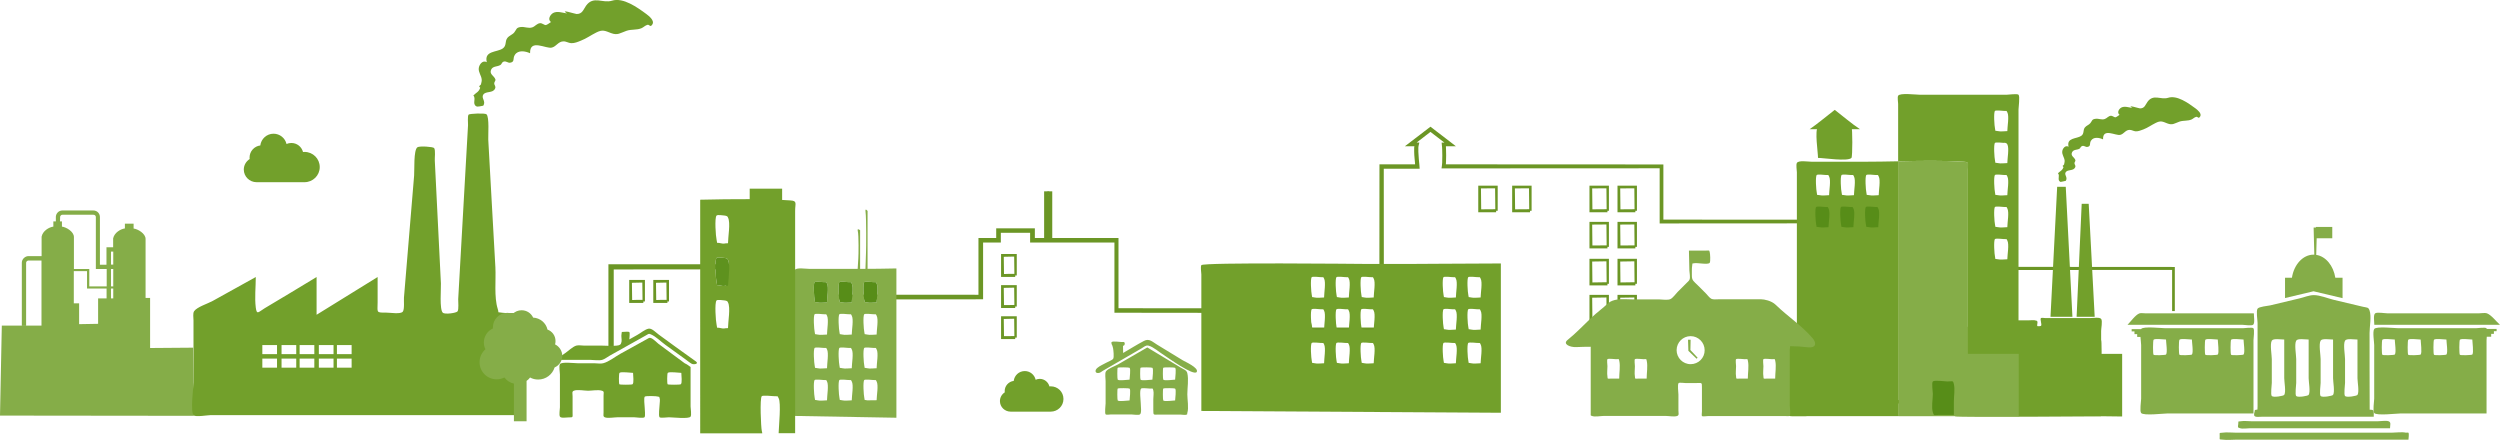 <svg xmlns="http://www.w3.org/2000/svg" xmlns:xlink="http://www.w3.org/1999/xlink" version="1.1" id="Layer_1" x="0" y="0" viewBox="106 806.7 2211.9 389.3" xml:space="preserve" enable-background="new 106 806.7 2211.9 389.3">
  <style type="text/css">
    
	.st0{fill:#6B9625;}
	.st1{fill:#72A02B;}
	.st2{fill:#85AD48;}
	.st3{fill:#578D18;}
	.st4{fill:#5E921E;}

  </style>
  <polygon class="st0" points="674.5 1073.4 674.3 1056.7 665.1 1056.9 665.3 1072.1 665.5 1072.1 666.9 1072.1 669.6 1072 675.2 1072 675.2 1074.7 662.7 1074.7 662.7 1054.4 676.6 1054.4 676.6 1073.4 "/>
  <polygon class="st0" points="695.8 1073.4 695.6 1056.7 686.4 1056.9 686.6 1072.1 686.8 1072.1 688.2 1072.1 691 1072 696.5 1072 696.5 1074.7 684 1074.7 684 1054.4 697.9 1054.4 697.9 1073.4 "/>
  <polygon class="st0" points="1459 993.2 1458.8 973.3 1446.3 973.4 1446.5 991.9 1459.7 991.8 1459.7 994.5 1443.9 994.5 1443.9 971 1461.1 971 1461.1 993.2 "/>
  <polygon class="st0" points="1429 993.2 1428.8 973.3 1416.3 973.4 1416.5 991.9 1429.7 991.8 1429.7 994.5 1413.9 994.5 1413.9 971 1431.1 971 1431.1 993.2 "/>
  <polygon class="st0" points="1527.5 993.2 1527.3 973.3 1514.7 973.4 1514.9 991.9 1528.2 991.8 1528.2 994.5 1512.3 994.5 1512.3 971 1529.5 971 1529.5 993.2 "/>
  <polygon class="st0" points="1527.5 1025.1 1527.3 1005.3 1514.7 1005.4 1514.9 1023.9 1528.2 1023.8 1528.2 1026.5 1512.3 1026.5 1512.3 1003 1529.5 1003 1529.5 1025.1 "/>
  <polygon class="st0" points="1552.2 993.2 1552 973.3 1539.5 973.4 1539.7 991.9 1552.9 991.8 1552.9 994.5 1537.1 994.5 1537.1 971 1554.3 971 1554.3 993.2 "/>
  <polygon class="st0" points="1552.2 1025.1 1552 1005.3 1539.5 1005.4 1539.7 1023.9 1552.9 1023.8 1552.9 1026.5 1537.1 1026.5 1537.1 1003 1554.3 1003 1554.3 1025.1 "/>
  <polygon class="st0" points="1527.5 1057.8 1527.3 1037.9 1514.7 1038.1 1514.9 1056.6 1528.2 1056.4 1528.2 1059.2 1512.3 1059.2 1512.3 1035.7 1529.5 1035.7 1529.5 1057.8 "/>
  <polygon class="st0" points="1527.5 1089.8 1527.3 1069.9 1514.7 1070.1 1514.9 1088.6 1528.2 1088.4 1528.2 1091.2 1512.3 1091.2 1512.3 1067.6 1529.5 1067.6 1529.5 1089.8 "/>
  <polygon class="st0" points="1552.2 1057.8 1552 1037.9 1539.5 1038.1 1539.7 1056.6 1552.9 1056.4 1552.9 1059.2 1537.1 1059.2 1537.1 1035.7 1554.3 1035.7 1554.3 1057.8 "/>
  <polygon class="st0" points="1552.2 1089.8 1552 1069.9 1539.5 1070.1 1539.7 1088.6 1552.9 1088.4 1552.9 1091.2 1537.1 1091.2 1537.1 1067.6 1554.3 1067.6 1554.3 1089.8 "/>
  <polygon class="st0" points="1003.5 1050.4 1003.3 1033.7 994.1 1033.9 994.3 1049.1 994.5 1049.1 995.9 1049.1 998.6 1049 1004.2 1049 1004.2 1051.7 991.7 1051.7 991.7 1031.4 1005.6 1031.4 1005.6 1050.4 "/>
  <polygon class="st0" points="1003.5 1077.9 1003.3 1061.2 994.1 1061.4 994.3 1076.6 994.5 1076.6 995.9 1076.6 998.6 1076.6 1004.2 1076.5 1004.2 1079.2 991.7 1079.2 991.7 1059 1005.6 1059 1005.6 1077.9 "/>
  <polygon class="st0" points="1003.5 1105.4 1003.3 1088.7 994.1 1088.9 994.3 1104.1 994.5 1104.1 995.9 1104.1 998.6 1104.1 1004.2 1104 1004.2 1106.7 991.7 1106.7 991.7 1086.5 1005.6 1086.5 1005.6 1105.4 "/>
  <path class="st0" d="M2027.8 1081.9v-36.4l-145.9 0.1v82.4h-68.4v35.9l-76.9-0.7 -0.1-158.9 -162.1 0.1v-48.8l-193 0.1 0.3-2.1c0.1-0.8 0.1-1.3 0.2-2l0.1-1.3v-1.2c0-1.6 0.1-3.2 0.1-4.8 0-1.6 0-3.2-0.1-4.8 0-0.8 0-1.6-0.1-2.4 -0.1-1.4-0.2-2.8-0.4-4.2h7.4l-1 3 -16.3-12.5 -16.2 12.5 -1-3.1h2.8c1.5 0 3.1 0 4.6 0 -0.2 0.9-0.5 1.9-0.7 2.9 -0.1 0.5-0.2 0.9-0.2 1.4 0 0.3 0 0.5 0 0.8 0 1 0 2 0 3.1 0.1 2.1 0.2 4.2 0.4 6.3l0.3 3.2 0.2 2 0.2 2.8c0 0.2 0.1 0.5 0 0.7h-0.7 -1.4 -2.6 -3.2 -23.8l0.1 144.6h-66.1l-3.9-17 -168.4-0.2v-62.1h-58.6V980h0.8 0.1c0 0 0.2 0-0.2 0h-0.8c-0.2 0-0.1 0-0.1 0l0 0c0.1 0.1 0.3 0.2 0.4 0.2 0.2 0 0.3-0.1 0.4-0.2l0 0c0 0 0.1 0-0.1 0h-0.8c-0.4 0-0.2 0-0.2 0h0.1 0.8v41.3h-16.4v-8.6h-25.9v8.6h-15.7v50.2l-136.6 0.2v-20.8h-60.8v10.9h-30V1045l-99.4 0.1v69.1h-4.7v-73.7h108.5v16.9h21v-10.8h69.6v20.8l128.3 0.1v-50.2h15.7v-8.6h34.2v8.6h8.2V976h2.5 0.3c0.1 0 0.3 0 0 0h-0.6c-0.2 0 0 0 0 0h0.1c0.4-0.1 0.8-0.2 1.3-0.2s0.9 0.1 1.3 0.2h0.1c0 0 0.2 0 0 0h-0.6c-0.3 0-0.1 0 0 0h0.3 2.5v41.3h58.6v62.1l167.5 0.1 3.9 17h59.4l0.1-144.4h27.4 3.2 0.6 0.2 0.1V952l-0.1-1.5 -0.3-3.2c-0.2-2.1-0.4-4.3-0.4-6.5 0-1.1 0-2.2 0-3.3 0-0.3 0-0.6 0.1-0.8v-0.2c0-0.1 0-0.2 0.1-0.4 -0.1-0.1-0.4 0-0.6 0h-2.5 -5.3l4.2-3.2 18.4-14.1 18.4 14.1 4.1 3.2h-5.2 -2.8 -0.5c-0.1 0-0.2 0-0.3 0 0 0.2 0 0.4 0 0.6 0 0.8 0.1 1.7 0.1 2.5 0 1.6 0.1 3.3 0.1 4.9 0 1.6 0 3.3-0.1 4.9l-0.1 2.4c0 0.3 0 0.5-0.1 0.7l192.5 0.1v48.8l161.9 0.1 -0.1 159.1 71.2 0.7v-35.8h68.4v-82.3l151.1 0.1v39H2027.8z"/>
  <path class="st1" d="M1933.7 966.7c2.1-3.2-1.7-5.3 0-7.7 1.8-2.6 6.7-0.8 8.3-4.2 0.8-1.8-0.6-2.3-0.6-3.7 0-1.2 1.1-1.6 0.8-2.8 -0.8-2.5-4.5-3.6-2.9-6.9 1.3-2.6 4.3-1.9 6.5-3.1 1.1-0.7 0.9-1.9 2.4-2.4 1.7-0.6 3 1 4.5 0.8 3.6-0.5 1.7-2.9 3.3-5.5 2.3-3.7 7.4-2.7 10.7-1.2 -0.4-10.5 11.3-2.9 15.3-4 3.3-0.9 4.4-4.2 8-4.4 2-0.1 3.7 1.2 5.6 1.3 2.3 0.1 4.6-0.9 6.8-1.7 3.9-1.5 7.1-3.9 10.8-5.7 4.5-2.3 6.1-1.3 10.4 0.4 4.6 1.8 6.4-0.1 10.7-1.6 3.5-1.2 7.3-0.4 10.7-1.9 1.5-0.7 2.3-1.8 4-2.3 1.6-0.5 2 2.2 3.6-0.3 1.7-2.7-2.4-5.9-4.1-7.2 -6.4-4.7-16.3-11.9-24.2-9.4 -6.6 2.1-13-3.7-18.3 3.6 -1.9 2.7-2.5 5.8-6.6 5.8 -1 0-12.4-3.8-6.8-0.4 -3-0.4-6.9-1.9-9.8-0.3 -2.1 1.2-4 4.5-1.5 6.4 -0.9 0.5-2.7 2.1-3.7 2.2 -0.8 0.1-2.6-1.4-3.8-1.4 -2.4 0.1-3.5 2.2-5.6 2.9 -2.8 1-5.3-0.6-8.1-0.2 -3.4 0.4-2.9 1.7-4.6 3.8 -1.2 1.6-3.6 2.2-4.9 3.9 -1.9 2.5-0.3 5.3-3.2 7.4 -4.1 2.8-13.2 1.4-11.2 9.6 -2.9-1.7-5.4 1.7-5.6 4.2 -0.3 2.9 1.8 5.2 2.1 8 0.1 1.4-0.3 2.2-0.5 3.6 -0.4 0.4-0.9 0.8-1.3 1.2 0.3 0.4 0.5 0.8 0.8 1.1 -1.2 3.2-2.6 3.1-4.9 5.4 2.1 2.1-1 5.9 2.1 7.6C1929.6 967.8 1932.7 966.8 1933.7 966.7z"/>
  <path class="st1" d="M1964.8 1175c-4.9 0-124.8 1-129 0 -1-0.3-1.7-70-1.7-75.8 0 0-0.3-2.9 0-3.2 0.8-0.7 12.9-0.2 14.1-0.2 0-5.4-0.9-5.7 4.1-5.7 5.8 0 11.6 0 17.4 0 7.5 0 15.1 0 22.6 0 3 0 5.9 0 8.9 0 1.6 0 4.6-0.4 6 0.2 1.7 0.7 0.6-0.5 1.4 1 0.4 0.8-0.6 3.3 0 3.9 0.3 0.3 2.9 0.1 3.2-0.2 1.1-1.2-1.2-6 0-6.9 0.5-0.4 3.1 0 3.6 0 13.4 0 26.7 0 40.1 0 2.7 0 8.4-1 9.6 0.9 1.2 2-0.1 8.1-0.1 10.5 0 2.7 0 5.4 0 8.1C1966.1 1106.8 1964.8 1175 1964.8 1175z"/>
  <polygon class="st1" points="1943.3 1087 1947.8 987 1954 987 1959.3 1087 "/>
  <polygon class="st1" points="1920.2 1087 1926.1 972 1933.7 972 1939.6 1087 "/>
  <path class="st1" d="M1959.6 1119.8c0-3 0-6 0-9 0-1.8 1.4-12 0-13.2 -0.4-0.4-2.5 0-3.1 0 -21.5-2-24.1 0-45.6 0 -9.3 0-9.7 0-19 0 0-4.6 0-9.3 0-13.9 0-31.4 0-62.7 0-94.1 0-28.7 0-57.3 0-86 0-1.9 1.4-11.7 0-13.1 -1.1-1.1-8.8 0-10.3 0 -7.6 0-15.1 0-22.7 0 -18.2 0-36.3 0-54.5 0 -3.5 0-17.4-1.8-19 0.9 -0.8 1.4 0 5.7 0 7.2 0 4.2 0 8.5 0 12.7 0 13.6 0 24.3 0 37.9v0.2c19.4-0.4 39-0.8 58.2 0.4 4.9 0.3 3.3 1.8 3.3 6.9 0 11 0 22 0 33 0 32.6 0 67.6 0 93.1 0 5.4 0 10.4 0 14.8 0 13.3 0 21.7 0 22.2h45c0 17.2 0 34.3 0 51.5 0 1.2 0 2.4 0 3.6 51.2 0 64.4 0 66.7 0h0.9l24.1 0.3v-55.4H1959.6L1959.6 1119.8zM1871.1 904.8c0.7-0.7 6.8-0.1 7.6 0 3.4 0.3 2.2-0.6 3.3 1.3 1.8 3.2 0 12.8 0 16.6 -2.5 0-5.8 0.6-8.3 0 -3.4-0.8-1.8 0.9-2.6-2.3C1870.6 918.5 1869.7 906.2 1871.1 904.8zM1871.1 933.1c0.7-0.7 6.8-0.1 7.6 0 0.1 0 2.2-0.6 3.3 1.3 1.8 3.2 0 12.8 0 16.6 -2.5 0-5.8 0.6-8.3 0 -3.4-0.8-1.8 0.9-2.6-2.3C1870.6 946.8 1869.7 934.5 1871.1 933.1zM1871.1 961.5c0.7-0.7 6.8-0.1 7.6 0 3.4 0.3 2.2-0.6 3.3 1.3 1.8 3.2 0 12.8 0 16.6 -2.5 0-5.8 0.6-8.3 0 -3.4-0.8-1.8 0.9-2.6-2.3C1870.6 975.2 1869.7 962.9 1871.1 961.5zM1871.1 989.8c0.7-0.7 6.8-0.1 7.6 0 3.4 0.3 2.2-0.6 3.3 1.3 1.8 3.2 0 12.8 0 16.6 -2.5 0-5.8 0.6-8.3 0 -3.4-0.8-1.8 0.9-2.6-2.3C1870.6 1003.5 1869.7 991.2 1871.1 989.8zM1871.1 1018.2c0.7-0.7 6.8-0.1 7.6 0 3.4 0.3 2.2-0.6 3.3 1.3 1.8 3.2 0 12.8 0 16.6 -2.5 0-5.8 0.6-8.3 0 -3.4-0.8-1.8 0.9-2.6-2.3C1870.6 1031.9 1869.7 1019.6 1871.1 1018.2z"/>
  <path class="st2" d="M1847.1 1119.8c0-0.5 0-8.9 0-22.2 0-25.3 0-68.3 0-107.9 0-11 0-22 0-33 0-5.1 1.6-6.6-3.3-6.9 -19.2-1.2-38.7-0.8-58.2-0.4v148.2 76.6c0.2 0.3 0.6 0.5 1 0.7 6.2 0 12.6 0 19.2 0 28.1 0 58.5 0 86.3 0 0-1.2 0-2.4 0-3.6 0-17.2 0-34.3 0-51.5H1847.1L1847.1 1119.8z"/>
  <path class="st1" d="M1785.8 1174.2v-92.7 -4.5V949.4c-10.4 0.2-20.8 0.4-31 0.4 -15.2 0-30.5 0-45.7 0 -3.4 0-11.9-1.5-13.3 1.1 -0.9 1.6 0 6.4 0 8.2 0 5 0 10 0 15.1 0 14.7 0 29.3 0 44 0 19.6 0 39.2 0 58.9 0 0.8 0 1.8 0 2.8 0 4.4 0 10.9 0 17.7 -5.1 0-4.3 0-9.4 0 -1.4 0-5.4-0.7-6.6 0 -1.5 0.9-0.7 0.4-1 3 -1.9 15.9 0 33.2 0 49.2 0 3.9-2.3 22.2 0.6 24.2 1 0.7 5 0 6.2 0 4 0 2.1 1 6.1 1 1.5 0 3 0 4.5 0 2.4 0 4.8 0 7.2 0 0.6-0.1 1.1-0.1 1.4-0.1 2.1 0 37.2 0 82 0C1786.4 1174.7 1786 1174.5 1785.8 1174.2zM1757.3 961.5c0.7-0.7 6.8-0.1 7.6 0 3.4 0.3 2.2-0.6 3.3 1.3 1.8 3.2 0 12.8 0 16.6 -2.5 0-5.8 0.6-8.3 0 -3.4-0.8-1.8 0.9-2.6-2.3C1756.8 975.2 1755.9 962.9 1757.3 961.5zM1735.4 961.5c0.7-0.7 6.8-0.1 7.6 0 3.4 0.3 2.2-0.6 3.3 1.3 1.8 3.2 0 12.8 0 16.6 -2.5 0-5.8 0.6-8.3 0 -3.4-0.8-1.8 0.9-2.6-2.3C1734.8 975.2 1734 962.9 1735.4 961.5zM1713.4 961.5c0.7-0.7 6.8-0.1 7.6 0 3.4 0.3 2.2-0.6 3.3 1.3 1.8 3.2 0 12.8 0 16.6 -2.5 0-5.8 0.6-8.3 0 -3.4-0.8-1.8 0.9-2.6-2.3C1712.9 975.2 1712 962.9 1713.4 961.5z"/>
  <path class="st1" d="M1714.5 946.4c4.9 0 26.4 3.4 29.6 0 1-1.1 1-26.4 0-27.5 -1.7-1.8-29-0.7-29.6 0C1711.4 922.1 1714.5 941.4 1714.5 946.4z"/>
  <path class="st1" d="M1729.3 903.9c7.4 5.7 14.8 12.1 22.3 17.1 -14.8 0-29.7 0-44.5 0C1714.4 916 1721.9 909.6 1729.3 903.9z"/>
  <path class="st2" d="M873.6 1045.2v-51.8c0 0-2.4-3.3-1.8 0.8 0.8 5.7 0.6 32.8 0.4 36.2 -0.1 3.3-0.5 14.8-0.5 14.8H873.6z"/>
  <path class="st2" d="M867 1045.2v-34.8c0 0-2.8-2.2-2.1 0.5 1 3.9 0.7 22 0.5 24.3 -0.2 2.2-0.6 9.9-0.6 9.9L867 1045.2 867 1045.2z"/>
  <path class="st2" d="M809.1 1174.7c0-20.6 0-41.1 0-61.7 0-14.7 0-29.3 0-44 0-5 0-10 0-15.1 0-1.8-0.9-6.6 0-8.2 1.4-2.6 9.9-1.1 13.3-1.1 15.2 0 30.5 0 45.7 0 10.3 0 20.7-0.2 31-0.4v132.1L809.1 1174.7zM881.6 1057.6c-1.1-1.9 0.1-1-3.3-1.3 -0.8-0.1-6.9-0.7-7.6 0 -1.4 1.4-0.5 13.7 0 15.7 0.8 3.2-0.7 1.4 2.6 2.3 2.4 0.6 5.7 0 8.3 0C881.6 1070.5 883.4 1060.8 881.6 1057.6zM881.6 1086c-1.1-1.9 0.1-1-3.3-1.3 -0.8-0.1-6.9-0.7-7.6 0 -1.4 1.4-0.5 13.7 0 15.7 0.8 3.2-0.7 1.4 2.6 2.3 2.4 0.6 5.7 0 8.3 0C881.6 1098.8 883.4 1089.2 881.6 1086zM859.6 1057.6c-1.1-1.9 0.1-1-3.3-1.3 -0.8-0.1-6.9-0.7-7.6 0 -1.4 1.4-0.5 13.7 0 15.7 0.8 3.2-0.7 1.4 2.6 2.3 2.4 0.6 5.7 0 8.3 0C859.6 1070.5 861.4 1060.8 859.6 1057.6zM859.6 1086c-1.1-1.9 0.1-1-3.3-1.3 -0.8-0.1-6.9-0.7-7.6 0 -1.4 1.4-0.5 13.7 0 15.7 0.8 3.2-0.7 1.4 2.6 2.3 2.4 0.6 5.7 0 8.3 0C859.6 1098.8 861.4 1089.2 859.6 1086zM837.7 1057.6c-1.1-1.9 0.1-1-3.3-1.3 -0.8-0.1-6.9-0.7-7.6 0 -1.4 1.4-0.5 13.7 0 15.7 0.8 3.2-0.7 1.4 2.6 2.3 2.4 0.6 5.7 0 8.3 0C837.7 1070.5 839.4 1060.8 837.7 1057.6zM837.7 1086c-1.1-1.9 0.1-1-3.3-1.3 -0.8-0.1-6.9-0.7-7.6 0 -1.4 1.4-0.5 13.7 0 15.7 0.8 3.2-0.7 1.4 2.6 2.3 2.4 0.6 5.7 0 8.3 0C837.7 1098.8 839.4 1089.2 837.7 1086zM881.6 1115.8c-1.1-1.9 0.1-1-3.3-1.3 -0.8-0.1-6.9-0.7-7.6 0 -1.4 1.4-0.5 13.7 0 15.7 0.8 3.2-0.7 1.4 2.6 2.3 2.4 0.6 5.7 0 8.3 0C881.6 1128.6 883.4 1119 881.6 1115.8zM881.6 1160.8c0-3.8 1.8-13.4 0-16.6 -1.1-1.9 0.1-1-3.3-1.3 -0.8-0.1-6.9-0.7-7.6 0 -1.4 1.4-0.5 13.7 0 15.7 0.8 3.2-0.7 1.4 2.6 2.3M859.6 1115.8c-1.1-1.9 0.1-1-3.3-1.3 -0.8-0.1-6.9-0.7-7.6 0 -1.4 1.4-0.5 13.7 0 15.7 0.8 3.2-0.7 1.4 2.6 2.3 2.4 0.6 5.7 0 8.3 0C859.6 1128.6 861.4 1119 859.6 1115.8zM859.6 1144.2c-1.1-1.9 0.1-1-3.3-1.3 -0.8-0.1-6.9-0.7-7.6 0 -1.4 1.4-0.5 13.7 0 15.7 0.8 3.2-0.7 1.4 2.6 2.3 2.4 0.6 5.7 0 8.3 0C859.6 1157 861.4 1147.3 859.6 1144.2zM837.7 1115.8c-1.1-1.9 0.1-1-3.3-1.3 -0.8-0.1-6.9-0.7-7.6 0 -1.4 1.4-0.5 13.7 0 15.7 0.8 3.2-0.7 1.4 2.6 2.3 2.4 0.6 5.7 0 8.3 0C837.7 1128.6 839.4 1119 837.7 1115.8zM837.7 1144.2c-1.1-1.9 0.1-1-3.3-1.3 -0.8-0.1-6.9-0.7-7.6 0 -1.4 1.4-0.5 13.7 0 15.7 0.8 3.2-0.7 1.4 2.6 2.3 2.4 0.6 5.7 0 8.3 0C837.7 1157 839.4 1147.3 837.7 1144.2z"/>
  <path class="st2" d="M276.9 1114.3l-38.1 0.3v-44.3h-4v-52.2c0-4.8-6.9-8.8-10.6-9.2 0-1.7 0-4.3 0-4.3h-7.7v4.2c-3.8 0.5-9.3 3.7-10.4 8.8v7.9h-5.9v15.4h-5.8v-42.2c0-2.8-2.1-5.8-6-5.8h-27.1c-3.9 0-5.9 3.3-5.9 5.7v4h-2.2v4.6c-3.9 0.5-9.4 3.8-10.4 8.9v17.2h-11.7c-2.7 0-5.8 2.5-5.8 5.8v55.6h3.8v-55.6c0-1.1 1.3-1.9 1.9-1.9h11.7v57.6H109h-1.4l-1.6 79.6 171.5 0.2L276.9 1114.3zM204.2 1029.3h2v11.5h-2V1029.3zM204.2 1044.7h2v15.4h-2V1044.7zM159.2 998.5c0-0.2 0.4-1.8 2.1-1.8h27.3c1.7 0 2.2 1.3 2.2 2v46h9.6v15.4H185v-15.4h-13.6v-1.4l0 0v-26.9c0-4.8-6.9-8.8-10.6-9.2 0-1.2 0-2.3 0-4.6h-1.7L159.2 998.5 159.2 998.5zM192.8 1093.2l-16.8 0.3v-18.4h-4.7v-28.5H183v15.4h17.3v8.7h-7.5V1093.2zM204.2 1070.7v-8.7h2v8.7H204.2z"/>
  <path class="st1" d="M326.9 947.4c-0.1-0.4-0.1-0.9-0.1-1.3 0-5.5 4.2-10.1 9.5-10.7C337 929.6 342 925 348 925c5.6 0 10.3 3.9 11.5 9.1 1.3-0.6 2.8-0.9 4.3-0.9 5 0 9.1 3.4 10.3 8 0.4 0 0.9-0.1 1.3-0.1 7.5 0 13.5 6 13.5 13.4 0 7.5-6.1 13.4-13.5 13.4H333c-6.2 0-11.3-5-11.3-11.2C321.7 952.8 323.8 949.4 326.9 947.4z"/>
  <polygon class="st2" points="1601.8 1107.3 1599.5 1107.3 1599.8 1117.1 1607.1 1124.1 1608 1123.2 1601.6 1116.4 "/>
  <path class="st2" d="M1709.7 1105.9c-9.7-11.3-21.9-19.1-32.6-29.5 -3.8-3.7-10.3-4.9-12.8-4.9 -6.9 0-13.7 0-20.6 0 -5.8 0-11.6 0-17.4 0 -2.1 0-4.5 0.4-6.3-0.5 -1.7-1-3.3-3.3-4.7-4.7 -2.4-2.4-4.8-4.8-7.3-7.3 -3.3-3.3-5.2-4.1-5.1-8.6 0.1-2.9-0.2-6.1 0.3-8.9 0.4-2.4-0.4-1.4 1.8-1.9 2.7-0.6 12.3 1.6 13.7-0.4 0.8-1.2 0.4-8 0-9.4 -0.5-2-0.5-1.4-3.1-1.4 -5.1 0-10.3 0-15.3 0 0.1 5.9 0.3 11.8 0.4 17.7 0.1 2.1 0.9 5.8 0.2 7.8 -0.4 1.3-1.9 2.3-2.9 3.4 -2.6 2.6-5.1 5.1-7.7 7.7 -1.7 1.7-4.1 5.2-6.3 6.3 -2.5 1.2-7.2 0.3-10 0.3 -7.7 0-15.4 0-23.1 0 -5.4 0-9.2-0.6-14.6 0.2 -2.4 0.4-5.6 1.4-7.5 3.2 -4.8 4.5-9.7 8-14.5 12.5 -7.1 6.7-13.8 13.9-21.4 20 -4.5 3.6 2 6.5 7.6 6.3 4.3-0.2 8.6-0.3 12.9-0.3 0 20.9 0 37.7 0 58.8 0 2.2-0.4 1.8 1 2.4 2.6 1.1 7.8 0 10.6 0 12.5 0 25 0 37.4 0 5.8 0 11.6 0 17.4 0 2.7 0 7.7 1 10.2 0 1.8-0.7 1-2.5 1-4.9 0-6.1 0-7.9 0-14.1 0-1.9-1-8.9 0.2-10.1 0.6-0.6 5.2 0 5.9 0 3.3 0 6.6 0 9.9 0 4.8 0 4.8-0.8 4.8 3.9 0 5.9 0 7.4 0 13.3 0 2.7 0 5.4 0 8.1 0 0.6-0.4 3.4 0 3.9 0.6 0.6 5.1 0 5.8 0 11.5 0 23 0 34.5 0 11.1 0 22.2 0 33.3 0 1 0 3.5 0.4 4.1-0.3 1-1.2 0-7.4 0-8.9 0-12.3 0-20.2 0-32.5 0-5.5 0-11 0-16.5 0-0.6 0.2-2.1 0.3-3.6 5.1 0 10.3 0.3 15.9 1C1713.3 1114.7 1713.1 1109.9 1709.7 1105.9zM1538.6 1141.7c-2.7 0-5.3 0-8 0s-2.1 0.4-2.4-1.9c-0.5-2.9 0-6.2 0-9.1 0-0.8-0.6-5.7 0-6.2 0.9-0.8 6.3 0 7.6 0 2.8 0 2.4-0.6 2.9 1.6C1539.7 1130.7 1538.6 1136.9 1538.6 1141.7zM1562.9 1141.7c-2.7 0-5.3 0-8 0s-2.1 0.4-2.4-1.9c-0.5-2.9 0-6.2 0-9.1 0-0.8-0.6-5.7 0-6.2 0.9-0.8 6.3 0 7.6 0 2.8 0 2.4-0.6 2.9 1.6C1564 1130.7 1562.9 1136.9 1562.9 1141.7zM1601.8 1128.9c-6.9 0-12.4-5.6-12.4-12.4 0-6.9 5.6-12.4 12.4-12.4s12.4 5.6 12.4 12.4C1614.3 1123.4 1608.7 1128.9 1601.8 1128.9zM1652.4 1141.7c-2.7 0-5.3 0-8 0s-2.1 0.4-2.4-1.9c-0.5-2.9 0-6.2 0-9.1 0-0.8-0.6-5.7 0-6.2 0.9-0.8 6.3 0 7.6 0 2.8 0 2.4-0.6 2.9 1.6C1653.5 1130.7 1652.4 1136.9 1652.4 1141.7zM1676.6 1141.7c-2.7 0-5.3 0-8 0s-2.1 0.4-2.4-1.9c-0.5-2.9 0-6.2 0-9.1 0-0.8-0.6-5.7 0-6.2 0.9-0.8 6.3 0 7.6 0 2.8 0 2.4-0.6 2.9 1.6C1677.7 1130.7 1676.6 1136.9 1676.6 1141.7z"/>
  <path class="st2" d="M2206.7 1094.1c37.1 0 74.1 0 111.2 0 -3.3-2.9-7.6-8.7-11.6-10.2 -1.7-0.6-4.9 0-6.7 0 -13.1 0-26.1 0-39.2 0 -14.1 0-28.2 0-42.3 0 -2.2 0-8.8-1.2-10.6 0C2205.6 1085.2 2206.7 1091.3 2206.7 1094.1z"/>
  <path class="st2" d="M2100.1 1083.9c-20.7 0-41.4 0-62.2 0 -11.3 0-22.6 0-34 0 -1.5 0-3.7-0.4-5.1 0.1 -3.5 1.3-7.8 7.5-10.5 10.1 21.2 0 42.4 0 63.7 0 12.8 0 25.5 0 38.3 0 1.8 0 7.5 1 9.1 0C2101.2 1092.9 2100.1 1086.5 2100.1 1083.9z"/>
  <path class="st2" d="M2172.2 1052.4c-1.7-10.6-8.4-18.9-16.9-20.2l0.4-14.7h13.8v-10H2155v0.5h-2l0.6 24c-0.2 0-0.4 0-0.6 0 -9.5 0-17.4 8.8-19.2 20.4h-6.1v18l25.2-6 25.7 6.1v-18.1H2172.2z"/>
  <path class="st2" d="M2202.6 1169.2c0-12.6 0-25.2-0.1-37.8 0-10.1 0-20.1 0-30.1 0-5.5 1.8-14.7 0-19.9 -1.1-3-1.9-2.4-5.9-3.3 -8.5-2-17.1-4.1-25.7-6.1 -5.4-1.3-12.2-4.2-17.8-4.2 -4 0-8.7 2-12.6 2.9 -8.7 2.1-17.3 4.1-26 6.2 -2.3 0.5-9.8 1.1-11.1 2.9 -1.4 1.9 0 10.3 0 12.7 0 8.3 0 16.5 0 24.8 0 16.3 0 32.5 0 48.8 0 0.9-0.1 1.9-0.1 2.9 -0.3 0-0.6 0.1-0.9 0.2 -2.5 0.8-0.8-0.9-1.7 2 -1.7 5.5 2.1 4.2 7.1 4.2 32.8 0 65.6 0 98.4 0C2206.2 1169.8 2206.7 1169.2 2202.6 1169.2zM2180.8 1108.1c1.3-2.2 7.9-1 11-1 0 11.3 0 22.7 0 34.2 0 3.2 1.7 12.2 0 14.8 -0.6 0.9-9.4 2.5-11 1 -1.2-1.1 0-10.1 0-11.6 0-7 0-14.1 0-21.1C2180.8 1121 2179 1111.1 2180.8 1108.1zM2159.2 1108.1c1.3-2.2 7.9-1 11-1 0 11.3 0 22.7 0 34.2 0 3.2 1.7 12.2 0 14.8 -0.6 0.9-9.4 2.5-11 1 -1.2-1.1 0-10.1 0-11.6 0-7 0-14.1 0-21.1C2159.2 1121 2157.4 1111.1 2159.2 1108.1zM2137.6 1108.1c1.3-2.2 7.9-1 11-1 0 11.3 0 22.7 0 34.2 0 3.2 1.7 12.2 0 14.8 -0.6 0.9-9.4 2.5-11 1 -1.2-1.1 0-10.1 0-11.6 0-7 0-14.1 0-21.1C2137.6 1121 2135.8 1111.1 2137.6 1108.1zM2116 1108.1c1.3-2.2 7.9-1 11-1 0 11.3 0 22.7 0 34.2 0 3.2 1.7 12.2 0 14.8 -0.6 0.9-9.4 2.5-11 1 -1.2-1.1 0-10.1 0-11.6 0-7 0-14.1 0-21.1C2116 1121 2114.2 1111.1 2116 1108.1z"/>
  <path class="st2" d="M2220.6 1185.6c-41.3 0-82.5 0-123.8 0 -2.3 0-6.7 0.7-8.8 0 -2.3-0.8-2.1-0.5-1.7-3.7 0.4-3.3-0.7-1.9 2.3-2.5 2.7-0.5 6.4 0 9.1 0 24.8 0 49.6 0 74.4 0 12.7 0 25.3 0 38 0 2.3 0 7.1-0.8 9.2 0C2221.8 1180.3 2220.6 1182.8 2220.6 1185.6z"/>
  <path class="st2" d="M2236.9 1195.7c-50.8 0-101.7 0-152.5 0 -3.6 0-8 0.5-11.6 0 -3.5-0.5-2.9 0.7-2.9-3.1 0-3.7-0.6-2.6 2.7-3.1 3.5-0.5 7.8 0 11.3 0 30.4 0 60.8 0 91.2 0 15.8 0 31.6 0 47.3 0 3.5 0 8.9-0.8 12.2 0 0.4 0.1 1.9-0.2 2.2 0C2237.7 1190.3 2236.9 1194.6 2236.9 1195.7z"/>
  <path class="st2" d="M2306.2 1097.7c-0.1-0.3-0.2-0.5-0.3-0.6 -1-1-8 0-9.3 0 -6.6 0-13.1 0-19.7 0 -16.3 0-32.5 0-48.8 0 -3.6 0-19.7-1.9-21.5 0.7 -1.6 2.4 0 11.5 0 14.2 0 7.9 0 15.7 0 23.6 0 8 0 15.9 0 23.9 0 2.1-1.4 10.9 0 12.6 2.1 2.6 20 0.4 23.5 0.4 25.3 0 50.6 0 75.9 0 0-13 0-26.1 0-39.3 0-8.5 0-17 0-25.5 0-0.5 0.1-1.7 0.2-3.1h3.9v-2.5h2.4v-2.4h2.4v-2H2306.2zM2224.8 1120.4c-0.5 0.5-10.3 0.9-11 0.2 -0.7-0.7-0.6-12.5 0-13.3 1-1.3 9-0.2 11-0.2C2224.8 1109.4 2226.3 1118.7 2224.8 1120.4zM2247.7 1120.4c-0.5 0.5-10.3 0.9-11 0.2 -0.7-0.7-0.6-12.5 0-13.3 1-1.3 9-0.2 11-0.2C2247.7 1109.4 2249.1 1118.7 2247.7 1120.4zM2270.5 1120.4c-0.5 0.5-10.3 0.9-11 0.2 -0.7-0.7-0.6-12.5 0-13.3 1-1.3 9-0.2 11-0.2C2270.5 1109.4 2272 1118.7 2270.5 1120.4zM2293.4 1120.4c-0.5 0.5-10.3 0.9-11 0.2 -0.7-0.7-0.6-12.5 0-13.3 1-1.3 9-0.2 11-0.2C2293.4 1109.4 2294.8 1118.7 2293.4 1120.4z"/>
  <path class="st2" d="M2099.7 1097.1c-1-1-8 0-9.3 0 -6.6 0-13.1 0-19.7 0 -16.3 0-32.5 0-48.8 0 -3.6 0-19.7-1.9-21.5 0.7 0 0 0 0.1-0.1 0.1h-8.3v2h2.5v2.4h2.4v2.5h2.9c0.2 2.9 0.6 5.9 0.6 7.2 0 7.9 0 15.7 0 23.6 0 8 0 15.9 0 23.9 0 2.1-1.4 10.9 0 12.6 2.1 2.6 20 0.4 23.5 0.4 25.3 0 50.6 0 75.9 0 0-13 0-26.1 0-39.3 0-8.5 0-17 0-25.5C2099.8 1106.1 2100.9 1098.3 2099.7 1097.1zM2022.4 1120.4c-0.5 0.5-10.3 0.9-11 0.2 -0.7-0.7-0.6-12.5 0-13.3 1-1.3 9-0.2 11-0.2C2022.4 1109.4 2023.9 1118.7 2022.4 1120.4zM2045.3 1120.4c-0.5 0.5-10.3 0.9-11 0.2 -0.7-0.7-0.7-12.5 0-13.3 1-1.3 9-0.2 11-0.2C2045.3 1109.4 2046.8 1118.7 2045.3 1120.4zM2068.2 1120.4c-0.5 0.5-10.3 0.9-11 0.2 -0.7-0.7-0.6-12.5 0-13.3 1-1.3 9-0.2 11-0.2C2068.2 1109.4 2069.6 1118.7 2068.2 1120.4zM2091 1120.4c-0.5 0.5-10.3 0.9-11 0.2 -0.7-0.7-0.6-12.5 0-13.3 1-1.3 9-0.2 11-0.2C2091 1109.4 2092.5 1118.7 2091 1120.4z"/>
  <path class="st2" d="M1164.8 1135.8c-2.5 4-26.1-13.1-29.1-15 -3.8-2.3-9.3-7.3-13.6-8.3 -2.3-0.5-3.6 0.9-5.9 2.3 -11.5 6.7-23 13.3-34.5 20 -0.9 0.5-2.1 1.6-3.1 1.8 -3.9 0.9-4.2-2.4-1.7-4.4 2.2-1.9 5.5-3.2 8.1-4.7 1.3-0.8 5.1-2.1 5.9-3.4 0.9-1.4 0.2-7.7-0.1-9.3 -0.2-1-0.6-2-0.6-2.2 0 0-1.5-2.5-0.6-3.3 0.9-0.9 7.4-0.1 8.6 0 1.1 0.1 2.1-0.3 2.6 0.3 0.8 1 0.2 3.2-1.2 3 0 2.1 0.1 4.3 0.1 6.4 6.2-3.6 12.2-7.4 18.5-10.7 4.6-2.4 7.4 0.8 11.5 3.3 7.6 4.6 15.2 9.2 22.8 13.9C1154.3 1126.6 1167 1132.2 1164.8 1135.8 1164.1 1136.9 1165.5 1134.6 1164.8 1135.8zM1121.1 1114.1c-8.6 5-17.3 10-25.9 15 -2.6 1.5-9 3.7-10.7 6.2 -1.1 1.7-0.3 6.5-0.3 8.6 0 6.6 0 13.2 0 19.7 0 1.4-1 8.9 0.1 9.8 0.6 0.5 3.7 0 4.4 0 3.1 0 6.3 0 9.4 0 3 0 6.1 0 9.1 0 1.6 0 5.8 0.8 7.3 0 1.8-1 0.8-7.4 0.8-9.8 0-2.5-1.3-11.6 0.3-13.1 0.9-0.8 6.7 0 7.9 0 3 0 2.2-0.5 2.9 1.6 0.6 2.1 0 5.4 0 7.7 0 3.3 0 6.6 0 9.9 0 4.7 0.2 3.8 4.9 3.8 6.3 0 12.7 0 19 0 1.1 0 4.6 0.6 5.6 0 1-0.6 0.2 0 0.6-1.5 1.4-4.5 0-11.7 0-16.4 0-5.7 1.3-13.1 0-18.7 -0.6-2.8-3.3-3.4-5.9-5C1140.8 1126 1131 1120.1 1121.1 1114.1zM1145.7 1142.6c-1.8 0-9.3 1.2-10.5 0 -0.4-0.4-0.5-10 0-10.5 0.6-0.6 10.1-0.4 10.5 0C1146.9 1133.3 1145.7 1140.8 1145.7 1142.6zM1125.6 1142.6c-1.8 0-9.3 1.2-10.5 0 -0.4-0.4-0.5-10 0-10.5 0.6-0.6 10.1-0.4 10.5 0C1126.8 1133.3 1125.6 1140.8 1125.6 1142.6zM1105.4 1142.6c-1.8 0-9.3 1.2-10.5 0 -0.4-0.4-0.5-10 0-10.5 0.6-0.6 10.1-0.4 10.5 0C1106.6 1133.3 1105.4 1140.8 1105.4 1142.6zM1145.7 1161c-1.8 0-9.3 1.2-10.5 0 -0.4-0.4-0.5-10 0-10.5 0.6-0.6 10.1-0.4 10.5 0C1146.9 1151.7 1145.7 1159.2 1145.7 1161zM1105.4 1161c-1.8 0-9.3 1.2-10.5 0 -0.4-0.4-0.5-10 0-10.5 0.6-0.6 10.1-0.4 10.5 0C1106.6 1151.7 1105.4 1159.2 1105.4 1161z"/>
  <path class="st1" d="M995 1153.8c0-0.4-0.1-0.7-0.1-1.1 0-4.6 3.5-8.4 8-9 0.6-4.9 4.7-8.7 9.8-8.7 4.7 0 8.6 3.3 9.6 7.7 1.1-0.5 2.3-0.8 3.6-0.8 4.2 0 7.6 2.9 8.6 6.7 0.4 0 0.7-0.1 1.1-0.1 6.3 0 11.3 4.9 11.3 11.2 0 6.3-5.1 11.2-11.3 11.2h-35.4c-5.2 0-9.5-4.1-9.5-9.3C990.7 1158.3 992.4 1155.5 995 1153.8z"/>
  <path class="st1" d="M533.6 900.2c2.6-4-2.1-6.7 0-9.8 2.2-3.3 8.5-1 10.4-5.3 1-2.2-0.8-2.9-0.7-4.7 0-1.5 1.4-2.1 1-3.5 -1-3.1-5.7-4.5-3.7-8.7 1.6-3.2 5.4-2.3 8.1-4 1.4-0.8 1.1-2.4 3-3 2.1-0.7 3.7 1.3 5.6 1 4.5-0.7 2.1-3.7 4.2-6.9 2.9-4.6 9.3-3.4 13.5-1.5 -0.4-13.2 14.2-3.6 19.3-5 4.1-1.1 5.5-5.3 10.1-5.5 2.5-0.1 4.6 1.5 7 1.6 3 0.1 5.8-1.1 8.5-2.2 4.9-1.9 9-4.9 13.6-7.2 5.7-2.9 7.7-1.6 13.2 0.5 5.8 2.2 8-0.1 13.5-2 4.4-1.6 9.2-0.5 13.5-2.4 1.9-0.9 2.9-2.2 5-2.9 2-0.7 2.5 2.8 4.5-0.4 2.2-3.4-3.1-7.5-5.2-9.1 -8-5.9-20.6-15-30.5-11.9 -8.3 2.6-16.4-4.7-23 4.5 -2.4 3.4-3.2 7.3-8.3 7.3 -1.2 0-15.6-4.8-8.5-0.5 -3.7-0.5-8.7-2.4-12.3-0.4 -2.6 1.5-5.1 5.7-1.9 8 -1.2 0.7-3.4 2.6-4.7 2.7 -1 0.1-3.2-1.8-4.8-1.7 -3 0.2-4.4 2.8-7 3.7 -3.5 1.2-6.7-0.7-10.2-0.3 -4.3 0.5-3.6 2.1-5.8 4.8 -1.6 2-4.5 2.8-6.1 4.9 -2.4 3.1-0.4 6.7-4.1 9.3 -5.1 3.5-16.6 1.8-14.1 12.1 -3.7-2.1-6.7 2.1-7.1 5.3 -0.4 3.7 2.3 6.5 2.6 10 0.2 1.8-0.4 2.8-0.7 4.5 -0.5 0.5-1.1 1-1.6 1.5 0.3 0.5 0.7 1 1 1.4 -1.5 4-3.3 3.9-6.1 6.8 2.7 2.6-1.2 7.4 2.6 9.5C528.4 901.6 532.3 900.3 533.6 900.2z"/>
  <path class="st1" d="M1168.9 1170.3c0-20.6 0-41.1 0-61.7 0-14.7 0-29.3 0-44 0-5 0-10 0-15.1 0-1.8-0.9-6.6 0-8.2 1.4-2.6 139.9-1.1 143.3-1.1 15.2 0 30.5 0 45.7 0 10.3 0 20.7-0.2 76-0.4v132.1L1168.9 1170.3zM1321.4 1053.2c-1.1-1.9 0.1-1-3.3-1.3 -0.8-0.1-6.9-0.7-7.6 0 -1.4 1.4-0.5 13.7 0 15.7 0.8 3.2-0.7 1.4 2.6 2.3 2.4 0.6 5.7 0 8.3 0C1321.4 1066 1323.2 1056.4 1321.4 1053.2zM1321.4 1081.6c-1.1-1.9 0.1-1-3.3-1.3 -0.8-0.1-6.9-0.7-7.6 0 -1.4 1.4-0.5 13.7 0 15.7 0.8 3.2-0.7 1.4 2.6 2.3 2.4 0.6 5.7 0 8.3 0C1321.4 1094.4 1323.2 1084.7 1321.4 1081.6zM1299.4 1053.2c-1.1-1.9 0.1-1-3.3-1.3 -0.8-0.1-6.9-0.7-7.6 0 -1.4 1.4-0.5 13.7 0 15.7 0.8 3.2-0.7 1.4 2.6 2.3 2.4 0.6 5.7 0 8.3 0C1299.4 1066 1301.2 1056.4 1299.4 1053.2zM1299.4 1081.6c-1.1-1.9 0.1-1-3.3-1.3 -0.8-0.1-6.9-0.7-7.6 0 -1.4 1.4-0.5 13.7 0 15.7 0.8 3.2-0.7 1.4 2.6 2.3 2.4 0.6 5.7 0 8.3 0C1299.4 1094.4 1301.2 1084.7 1299.4 1081.6zM1277.5 1053.2c-1.1-1.9 0.1-1-3.3-1.3 -0.8-0.1-6.9-0.7-7.6 0 -1.4 1.4-0.5 13.7 0 15.7 0.8 3.2-0.7 1.4 2.6 2.3 2.4 0.6 5.7 0 8.3 0C1277.5 1066 1279.2 1056.4 1277.5 1053.2zM1277.5 1081.6c-1.1-1.9 0.1-1-3.3-1.3 -0.8-0.1-6.9-0.7-7.6 0 -1.4 1.4-0.5 13.7 0 15.7 0.8 3.2-0.7 1.4 2.6 2.3 2.4 0.6 5.7 0 8.3 0C1277.5 1094.4 1279.2 1084.7 1277.5 1081.6zM1321.4 1111.4c-1.1-1.9 0.1-1-3.3-1.3 -0.8-0.1-6.9-0.7-7.6 0 -1.4 1.4-0.5 13.7 0 15.7 0.8 3.2-0.7 1.4 2.6 2.3 2.4 0.6 5.7 0 8.3 0C1321.4 1124.2 1323.2 1114.6 1321.4 1111.4zM1299.4 1111.4c-1.1-1.9 0.1-1-3.3-1.3 -0.8-0.1-6.9-0.7-7.6 0 -1.4 1.4-0.5 13.7 0 15.7 0.8 3.2-0.7 1.4 2.6 2.3 2.4 0.6 5.7 0 8.3 0C1299.4 1124.2 1301.2 1114.6 1299.4 1111.4zM1277.5 1111.4c-1.1-1.9 0.1-1-3.3-1.3 -0.8-0.1-6.9-0.7-7.6 0 -1.4 1.4-0.5 13.7 0 15.7 0.8 3.2-0.7 1.4 2.6 2.3 2.4 0.6 5.7 0 8.3 0C1277.5 1124.2 1279.2 1114.6 1277.5 1111.4zM1416 1053.2c-1.1-1.9 0.1-1-3.3-1.3 -0.8-0.1-6.9-0.7-7.6 0 -1.4 1.4-0.5 13.7 0 15.7 0.8 3.2-0.7 1.4 2.6 2.3 2.4 0.6 5.7 0 8.3 0C1416 1066 1417.8 1056.4 1416 1053.2zM1416 1081.6c-1.1-1.9 0.1-1-3.3-1.3 -0.8-0.1-6.9-0.7-7.6 0 -1.4 1.4-0.5 13.7 0 15.7 0.8 3.2-0.7 1.4 2.6 2.3 2.4 0.6 5.7 0 8.3 0C1416 1094.4 1417.8 1084.7 1416 1081.6zM1394.1 1053.2c-1.1-1.9 0.1-1-3.3-1.3 -0.8-0.1-6.9-0.7-7.6 0 -1.4 1.4-0.5 13.7 0 15.7 0.8 3.2-0.7 1.4 2.6 2.3 2.4 0.6 5.7 0 8.3 0C1394.1 1066 1395.9 1056.4 1394.1 1053.2zM1394.1 1081.6c-1.1-1.9 0.1-1-3.3-1.3 -0.8-0.1-6.9-0.7-7.6 0 -1.4 1.4-0.5 13.7 0 15.7 0.8 3.2-0.7 1.4 2.6 2.3 2.4 0.6 5.7 0 8.3 0C1394.1 1094.4 1395.9 1084.7 1394.1 1081.6zM1416 1111.4c-1.1-1.9 0.1-1-3.3-1.3 -0.8-0.1-6.9-0.7-7.6 0 -1.4 1.4-0.5 13.7 0 15.7 0.8 3.2-0.7 1.4 2.6 2.3 2.4 0.6 5.7 0 8.3 0C1416 1124.2 1417.8 1114.6 1416 1111.4zM1394.1 1111.4c-1.1-1.9 0.1-1-3.3-1.3 -0.8-0.1-6.9-0.7-7.6 0 -1.4 1.4-0.5 13.7 0 15.7 0.8 3.2-0.7 1.4 2.6 2.3 2.4 0.6 5.7 0 8.3 0C1394.1 1124.2 1395.9 1114.6 1394.1 1111.4z"/>
  <path class="st1" d="M563 1174c-22.3 0-50.6 0-72.9 0 -66 0-131.9 0-197.9 0 -2.3 0-13 1.8-14.8 0.2 -3.2-2.8-0.2-24.8-0.2-29.2 0-18.2 0-36.5 0-54.7 0-2.5-0.7-6.3 0.5-8.2 2.5-3.8 12.5-6.9 16.4-9.1 12.8-7.1 25.5-14.1 38.2-21.2 0 8.8-1.1 18.3 0 27 0.9 6.8 2.2 4.1 7.9 0.6 15.3-9.2 30.9-18.4 45.9-27.6 0 11.1 0 22.3 0 33.4 18-11.1 36-22.3 54-33.4 0 7.4 0 14.9 0 22.3 0 9.3-1.7 9.2 7.7 9.2 3.7 0 12.7 1.6 14.6-0.9 1.6-2.1 0.8-9.8 1-12.3 3-36 6-72.1 9-108.1 0.4-4.7-0.6-22.5 2.9-25 1.9-1.3 13.9-0.5 14.8 0.7 1.4 1.9 0.4 8.9 0.6 11.2 1.8 36.2 3.6 72.4 5.4 108.6 0.2 4.4-1.4 23.1 1.7 25.9 2 1.7 12 0.2 13-1.2 1.3-1.8 0.5-8.6 0.6-10.8 2-36 4-72.1 6.1-108.1 0.9-15.3 1.7-30.6 2.6-45.9 0.1-1.8-0.6-7.9 0.5-9.3 0.7-0.9 14.4-1.5 15.8-0.3 2.7 2.3 1.4 18.9 1.6 22.5 1 18 2 36 3 54 1.1 19.6 2.2 39.3 3.3 58.9 0.6 11-1.3 26.3 2.1 36.9 1.4 4.3-1.2 2.3 4 3.3 1.4 0.3 9.4 0.4 13.4 0.4L563 1174zM351.1 1112h-13v8h13V1112zM351.1 1124h-13v8h13V1124zM368.1 1112h-13v8h13V1112zM368.1 1124h-13v8h13V1124zM384.1 1112h-13v8h13V1112zM384.1 1124h-13v8h13V1124zM401.1 1112h-13v8h13V1112zM401.1 1124h-13v8h13V1124zM417.1 1112h-13v8h13V1112zM417.1 1124h-13v8h13V1124z"/>
  <path class="st1" d="M809.5 993.4c0 15 0 30.1 0 45.1 0 54 0 116.9 0 151.5 -4.9 0-9.7 0-14.6 0 0.2-6.5 2.3-26.9 0-31 -1.5-2.6 0.1-1.4-4.5-1.8 -1.1-0.1-9.5-0.9-10.4 0 -1.9 1.9-0.7 27.9 0 30.7 0.3 1.1 0.4 1.8 0.4 2.2 -18.3 0-36.6 0-54.9 0V983.4c14.6-0.3 29.3-0.6 43.8-0.5v-9.3H798v10c2.3 0.1 4.7 0.2 7 0.4C811.7 984.4 809.5 986.4 809.5 993.4zM750.1 999.2c-0.2-1-1.2-1.6-3.1-1.8 -1.1-0.1-6.1-0.9-7 0 -1.9 1.9-0.7 18.7 0 21.4 1.1 4.3-1 2 3.6 3.1 3.3 0.8 3.1 0 6.5 0C750.1 1016.7 752.5 1003.6 750.1 999.2zM750.1 1036.7c-0.2-1-1.2-1.6-3.1-1.8 -1.1-0.1-6.1-0.9-7 0 -1.9 1.9-0.7 18.7 0 21.4 1.1 4.3-1 2 3.6 3.1 3.3 0.8 3.1 0 6.5 0C750.1 1054.2 752.5 1041 750.1 1036.7zM750.1 1074.3c-0.2-1-1.2-1.6-3.1-1.8 -1.1-0.1-6.1-0.9-7 0 -1.9 1.9-0.7 18.7 0 21.4 1.1 4.3-1 2 3.6 3.1 3.3 0.8 3.1 0 6.5 0C750.1 1091.8 752.5 1078.6 750.1 1074.3z"/>
  <path class="st1" d="M717 1131.4c0 6.7 0 13.3 0 20 0 5 0 9.9 0 14.9 0 1.8 1 7.5 0 9 -1.5 2.3-15.9 0.6-19.1 0.6 -1.2 0-7.5 0.8-8.3 0 -1.2-1.3 0-9.5 0-11.3 0-1.5 0.6-4.3 0-5.7 -0.8-1.9 0.6-0.5-1.3-1.3 -1.1-0.5-10.9-0.8-11.8 0 -1.1 1.1-0.1 8.1-0.1 9.7 0 1.5 0.8 7.7-0.2 8.6 -1.1 1-7.5 0-8.9 0 -5 0-10.1 0-15.1 0 -2.7 0-8.6 1.1-11.1 0 -1.7-0.8-1.1-2-1.1-4.5 0-4.8 0-9.7 0-14.5 0-2.9 0.8-3.8-1.4-4.5 -3.3-1.1-8.9 0-12.3 0 -3.2 0-9.7-1.3-12.6 0 -1.9 0.8-1.1 2.3-1.1 5 0 4.8 0 9.6 0 14.5 0 4 0.7 4.1-3.4 4.1 -2.1 0-6.9 0.9-7.8-0.7 -0.9-1.6 0-6.5 0-8.3 0-4.8 0-9.6 0-14.4 0-4.9 0-9.8 0-14.6 0-2-1-7.3 0-9.1 1.3-2.3 12.8-0.8 15.9-0.8 4.9 0 9.8 0 14.7 0 2.3 0 5.4 0.6 7.6 0 5.2-1.3 10.9-6 15.5-8.5 7.8-4.3 15.7-8.7 23.5-13 1.4-0.8 1.8-1.2 3-0.9 2.2 0.5 5.3 3.9 7.1 5.3 7.7 5.7 15.4 11.4 23.1 17.1C713.8 1129 715.4 1130.2 717 1131.4zM666.1 1136.6c-2.1 0-10.6-1.3-12 0 -0.6 0.6-0.7 9.4-0.1 10.1 0.5 0.5 10.8 0.5 11.6 0C667.1 1145.7 666.1 1138.8 666.1 1136.6zM708.8 1136.6c-2.1 0-10.6-1.3-12 0 -0.6 0.6-0.7 9.4-0.1 10.1 0.5 0.5 10.8 0.5 11.6 0C709.8 1145.7 708.8 1138.8 708.8 1136.6z"/>
  <path class="st1" d="M721.6 1126.4c-11-7.7-21.9-15.8-32.8-23.7 -2.5-1.8-6.1-5.8-9-5.2 -3.2 0.6-7.1 4-9.9 5.5 -2.4 1.3-4.7 2.6-7.1 4 0-1.2 0.7-5.7 0-6.5 -0.5-0.5-3.6-0.3-4.5-0.2 -2.9 0.3-1.9-0.6-2.4 1.9 -0.5 2.2 0.4 4.7 0 6.9 -0.5 2.7-1.6 3.1-4.3 3.4 -4 0.5-8.6 0-12.7 0 -5.3 0-10.6 0-15.9 0 -2 0-5.2-0.6-7.2 0 -3.3 1.1-6.8 4.6-9.7 6.6 -2.9 2-5.9 4-8.8 6 10.3 0 20.6 0 30.9 0 3.1 0 7.5 0.8 10.6 0 2.2-0.6 4.8-2.7 6.8-3.8 10.6-5.9 21.2-11.9 31.8-17.8 2.6-1.4 2.4-1.9 4.6-0.9 4.4 1.9 8.8 6.4 12.7 9.2 6 4.3 12 8.7 18 13 1.8 1.3 3.5 2.8 5.4 3.8C720.1 1129.5 724.7 1128.6 721.6 1126.4 720.4 1125.6 723.7 1127.9 721.6 1126.4z"/>
  <path class="st2" d="M597.1 1111.4c0.3-0.9 0.4-1.9 0.4-3 0-4.6-2.9-8.6-7.1-10.1 -1.3-5.9-6.5-10.3-12.7-10.6 -1.8-3.9-5.7-6.5-10.2-6.5 -3.1 0-5.8 1.2-7.9 3.2 -1.5-0.6-3-0.9-4.7-0.9 -7.1 0-12.8 5.7-12.8 12.8 0 0.3 0 0.6 0 1 -4.7 2.1-8 6.9-8 12.4 0 2.2 0.5 4.2 1.4 6 -3.2 2.8-5.2 6.9-5.2 11.5 0 8.4 6.8 15.1 15.1 15.1 2.5 0 4.8-0.6 6.9-1.6 2 2.7 5 4.7 8.4 5.4v33.3h11.2v-35.7c1.2-0.8 2.2-1.8 3.1-3 2.1 1.2 4.6 1.8 7.2 1.8 6.8 0 12.6-4.5 14.5-10.7 4-1.7 6.8-5.7 6.8-10.4C603.4 1117.1 600.8 1113.2 597.1 1111.4z"/>
  <path class="st3" d="M881.6 1057.6c-1.1-1.9 0.1-1-3.3-1.3 -0.8-0.1-6.9-0.7-7.6 0 -1.4 1.4-0.5 13.7 0 15.7 0.8 3.2-0.7 1.4 2.6 2.3 2.4 0.6 5.7 0 8.3 0C881.6 1070.5 883.4 1060.8 881.6 1057.6z"/>
  <path class="st3" d="M859.6 1057.6c-1.1-1.9 0.1-1-3.3-1.3 -0.8-0.1-6.9-0.7-7.6 0 -1.4 1.4-0.5 13.7 0 15.7 0.8 3.2-0.7 1.4 2.6 2.3 2.4 0.6 5.7 0 8.3 0C859.6 1070.5 861.4 1060.8 859.6 1057.6z"/>
  <path class="st3" d="M837.7 1057.6c-1.1-1.9 0.1-1-3.3-1.3 -0.8-0.1-6.9-0.7-7.6 0 -1.4 1.4-0.5 13.7 0 15.7 0.8 3.2-0.7 1.4 2.6 2.3 2.4 0.6 5.7 0 8.3 0C837.7 1070.5 839.4 1060.8 837.7 1057.6z"/>
  <path class="st4" d="M750.1 1036.7c-0.2-1-1.2-1.6-3.1-1.8 -1.1-0.1-6.1-0.9-7 0 -1.9 1.9-0.7 18.7 0 21.4 1.1 4.3-1 2 3.6 3.1 3.3 0.8 3.1 0 6.5 0C750.1 1054.2 752.5 1041 750.1 1036.7z"/>
  <path class="st3" d="M1834.7 1162c0 3.9 0 7.9 0 11.8 -4.3 0-8.6 0-12.9 0 -4.7 0-4.7 1.1-5.7-2.3 -1.4-4.5 0-11.6 0-16.3 0-1.7-1.2-9.8 0-11 1.4-1.4 10.9 0 12.9 0 4.5 0 4.9-1.2 5.7 2.3C1835.8 1151 1834.7 1157.3 1834.7 1162z"/>
  <path class="st3" d="M1756.9 989.8c0.7-0.7 6.8-0.1 7.6 0 3.4 0.3 2.2-0.6 3.3 1.3 1.8 3.2 0 12.8 0 16.6 -2.5 0-5.8 0.6-8.3 0 -3.4-0.8-1.8 0.9-2.6-2.3C1756.3 1003.5 1755.5 991.2 1756.9 989.8z"/>
  <path class="st3" d="M1734.9 989.8c0.7-0.7 6.8-0.1 7.6 0 3.4 0.3 2.2-0.6 3.3 1.3 1.8 3.2 0 12.8 0 16.6 -2.5 0-5.8 0.6-8.3 0 -3.4-0.8-1.8 0.9-2.6-2.3C1734.4 1003.5 1733.5 991.2 1734.9 989.8z"/>
  <path class="st3" d="M1712.9 989.8c0.7-0.7 6.8-0.1 7.6 0 3.4 0.3 2.2-0.6 3.3 1.3 1.8 3.2 0 12.8 0 16.6 -2.5 0-5.8 0.6-8.3 0 -3.4-0.8-1.8 0.9-2.6-2.3C1712.4 1003.5 1711.5 991.2 1712.9 989.8z"/>
</svg>
